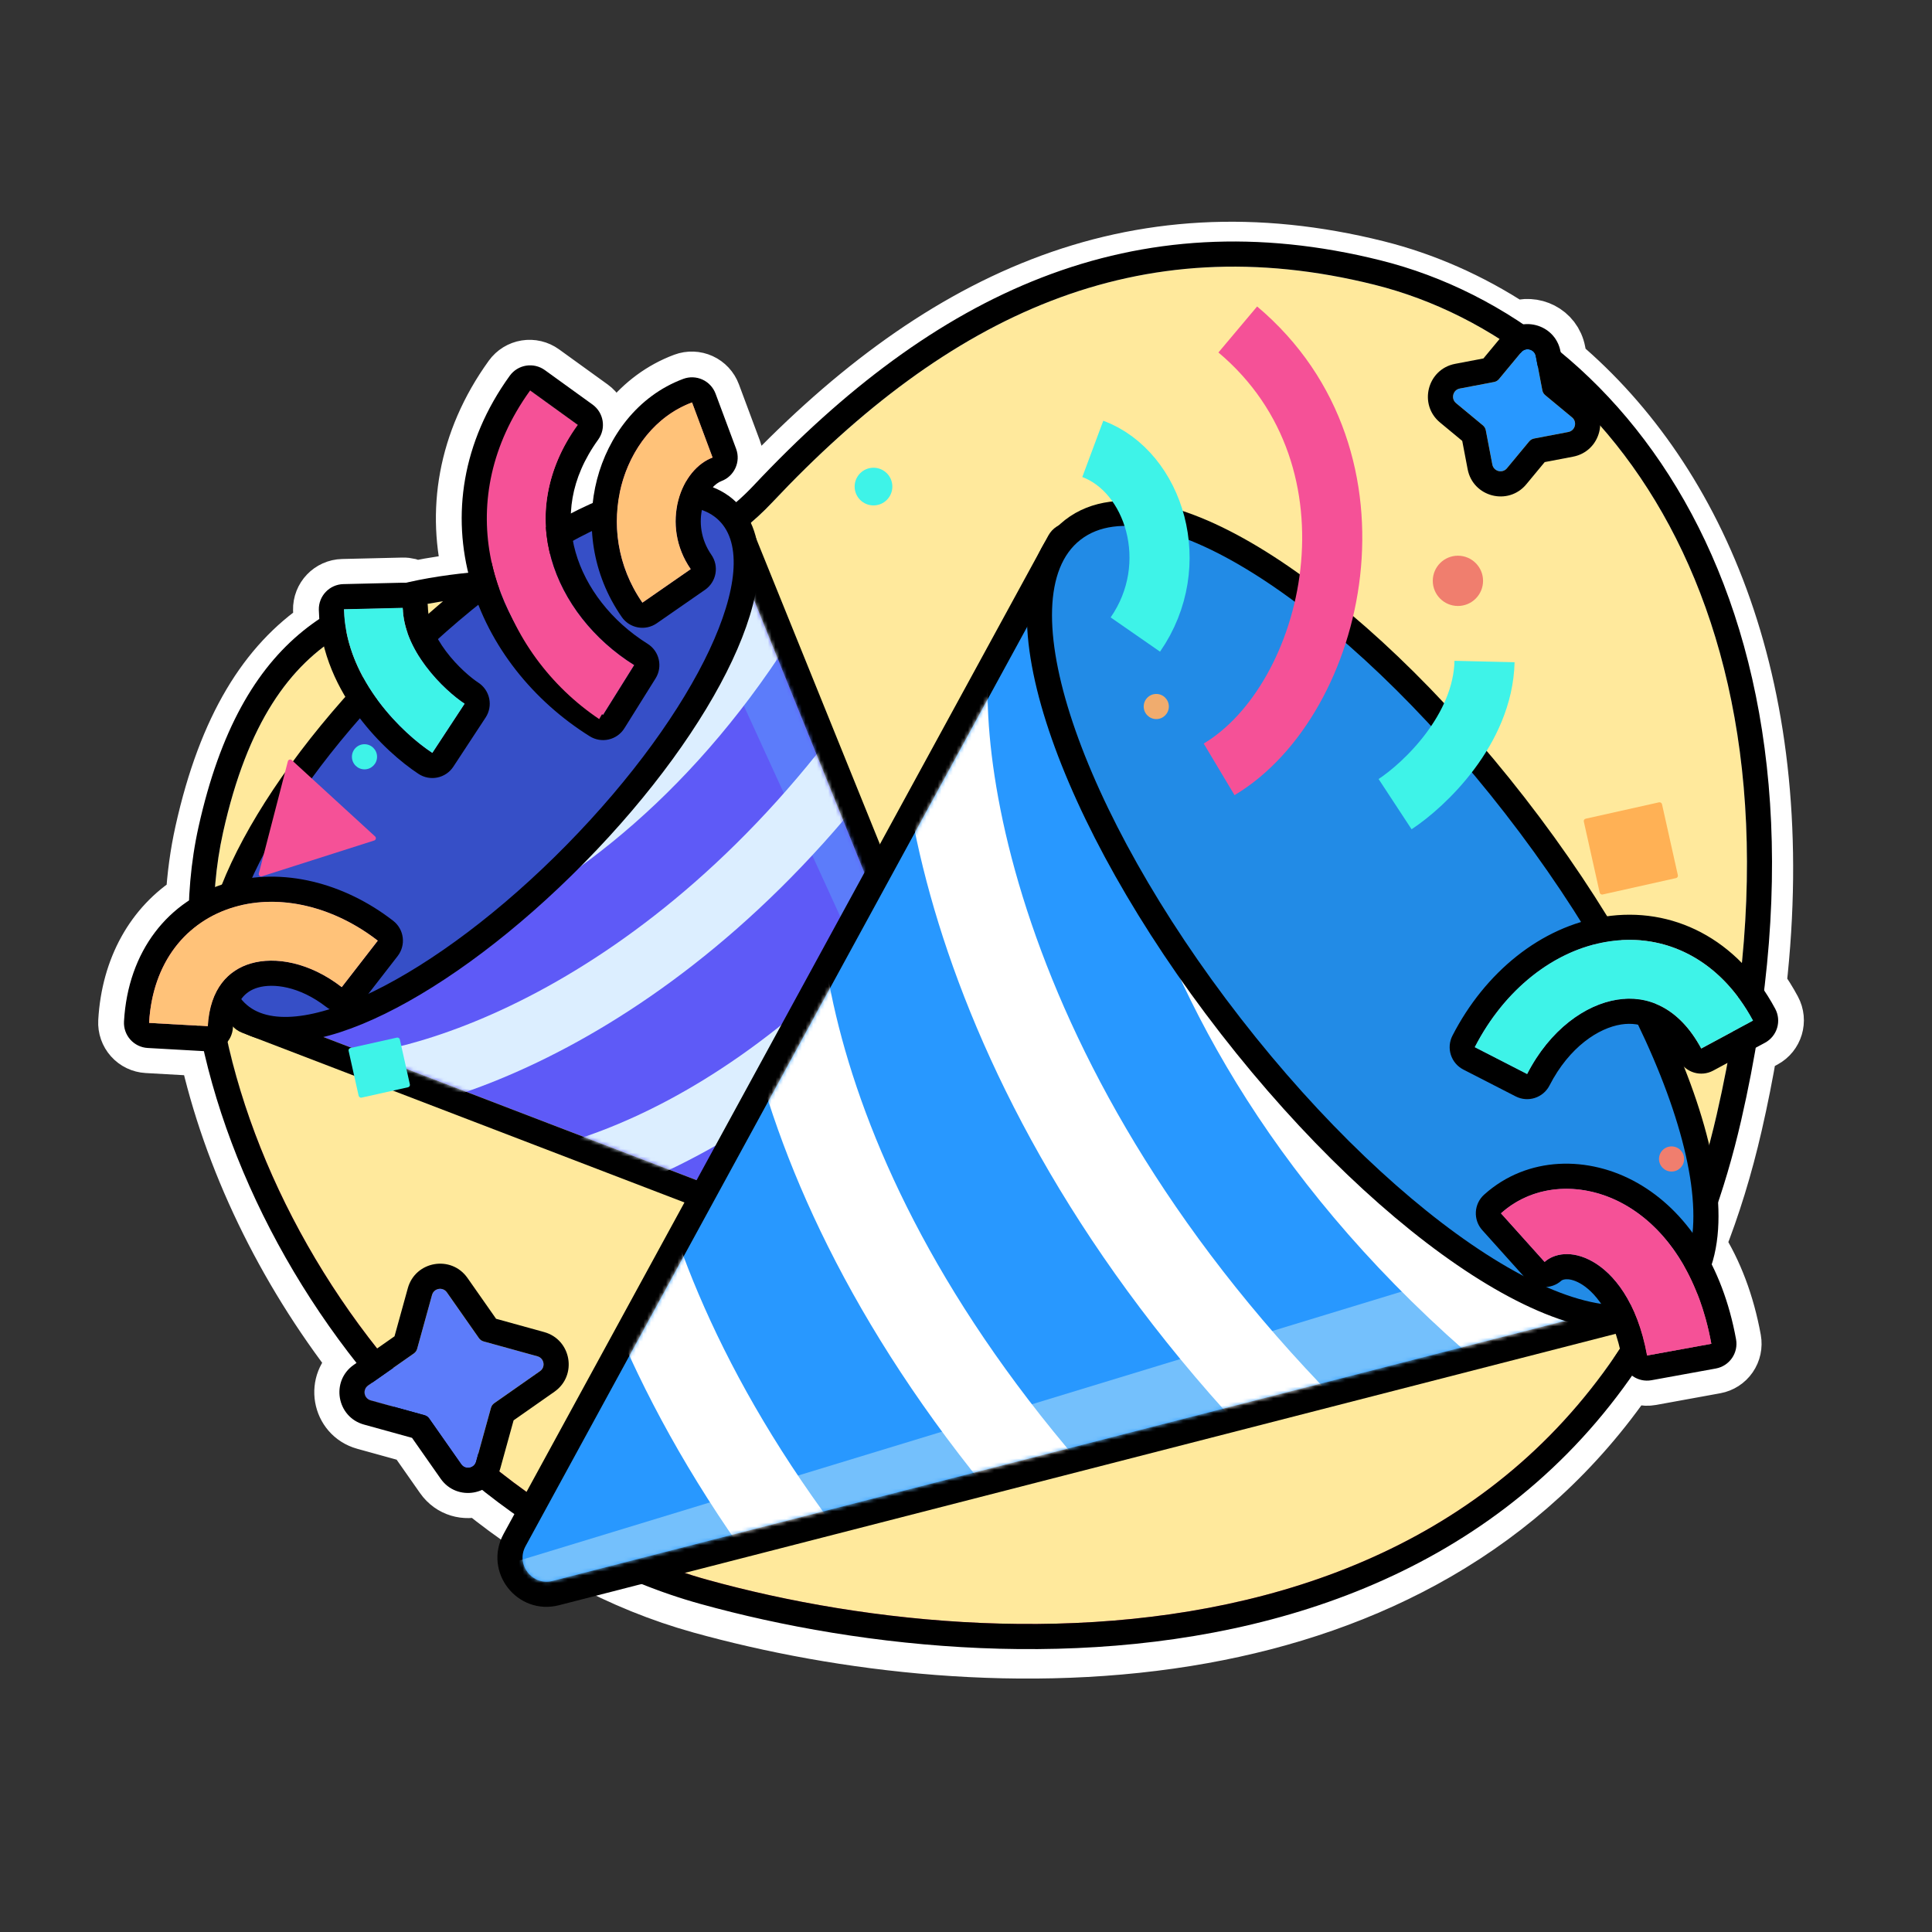 <svg width="512" height="512" viewBox="0 0 512 512" fill="none" xmlns="http://www.w3.org/2000/svg">
<rect x="0" y="0" width="512" height="512" fill="#333333" stroke="none"/>
<g clip-path="url(#clip0_39_342)">
<path d="M59.512 221.834C58.068 228.331 57.266 235.122 57.066 242.116C46.953 247.022 40.124 257.144 39.339 271.063L55.245 271.96C55.482 267.76 56.497 264.474 58.025 261.951C62.152 296.156 78.732 332.956 103.672 362.882L97.554 367.168C96.025 368.24 96.433 370.608 98.233 371.105L112.51 375.052C113.005 375.189 113.436 375.493 113.73 375.913L122.23 388.045C123.301 389.575 125.669 389.166 126.167 387.367L126.492 386.191C144.391 401.669 164.982 413.591 187.332 419.8C259.927 439.965 380.352 443.898 433.855 349.606C434.92 352.395 435.82 355.585 436.482 359.218L453.516 356.116C451.624 345.725 447.969 337.178 443.136 330.608C447.444 320.279 451.061 308.986 453.884 296.656C455.67 288.854 457.139 281.251 458.308 273.847L464.727 270.393C463.25 267.649 461.61 265.168 459.832 262.951C469.424 184.061 444.217 129.136 407.986 99.522L406.998 94.351C406.648 92.517 404.321 91.919 403.129 93.356L401.891 94.851C389.83 86.198 376.759 80.188 363.475 76.867C301.123 61.279 251.242 84.661 204.479 134.542C201.493 137.727 198.386 140.461 195.18 142.813L187.829 126.74L180.834 129.939C182.629 125.611 185.663 122.623 188.894 121.419L183.329 106.491C173.568 110.129 167.018 118.985 164.5 128.667C163.73 131.626 163.313 134.735 163.292 137.904C157.905 140.012 152.051 142.982 145.92 146.721C143.301 136.103 144.92 124.256 153.261 112.706L140.346 103.379C128.78 119.393 126.526 136.801 130.952 152.421C131.304 153.662 131.696 154.888 132.129 156.1C130.675 157.187 129.215 158.31 127.749 159.467C120.625 160.149 113.662 161.089 107.031 162.844C106.963 162.258 106.922 161.67 106.908 161.082L90.981 161.459C91.042 164.023 91.38 166.493 91.931 168.856C77.696 176.939 66.116 192.114 59.512 221.834Z" fill="#F55197"/>
<path d="M38.964 277.713L54.125 278.568C60.46 307.207 74.49 336.44 94.016 361.513L93.732 361.713C87.589 366.016 89.229 375.527 96.458 377.526L109.193 381.046L116.774 391.868C119.23 395.372 123.38 396.344 126.863 395.189C144.27 409.294 164.07 420.251 185.549 426.218C222.52 436.488 271.821 442.688 318.937 434.18C362.324 426.345 404.207 405.938 432.425 364.502C433.865 365.607 435.749 366.123 437.675 365.772L454.709 362.67C456.448 362.353 457.989 361.359 458.994 359.906C459.999 358.453 460.386 356.661 460.07 354.923C458.299 345.202 455.064 336.763 450.651 329.807C454.513 320.04 457.777 309.5 460.377 298.142C461.935 291.339 463.257 284.678 464.354 278.158L467.883 276.259C471.123 274.516 472.336 270.476 470.593 267.236C469.415 265.048 468.135 262.99 466.759 261.068C475.535 183.092 450.94 127.223 414.082 95.931L413.541 93.101C412.431 87.287 406.374 84.565 401.518 86.514C389.988 78.935 377.651 73.545 365.09 70.404C332.649 62.294 303.18 64.288 275.721 74.944C248.381 85.553 223.422 104.596 199.619 129.986C198.947 130.703 198.27 131.393 197.587 132.059L194.421 125.137C194.622 124.837 194.801 124.52 194.953 124.187C195.687 122.58 195.753 120.748 195.135 119.092L189.571 104.164C188.954 102.509 187.704 101.166 186.098 100.432C184.491 99.698 182.658 99.632 181.003 100.249C168.77 104.809 160.99 115.7 158.053 126.99C157.514 129.063 157.122 131.196 156.888 133.367C155.108 134.16 153.298 135.028 151.464 135.968C151.743 129.766 153.888 123.216 158.661 116.607C160.815 113.624 160.144 109.46 157.161 107.306L144.246 97.978C142.814 96.944 141.029 96.521 139.285 96.802C137.541 97.084 135.98 98.046 134.945 99.479C122.449 116.782 119.679 135.85 124.239 153.127C119.544 153.631 114.818 154.288 110.156 155.264C109.15 154.702 107.986 154.393 106.75 154.422L90.823 154.8C87.145 154.887 84.234 157.939 84.322 161.617C84.353 162.961 84.449 164.281 84.602 165.575C70.23 175.33 59.302 192.07 53.009 220.389C51.733 226.132 50.933 232.059 50.575 238.111C40.11 244.696 33.504 256.224 32.689 270.687C32.589 272.451 33.194 274.183 34.371 275.5C35.548 276.818 37.2 277.614 38.964 277.713ZM119.746 385.592C119.747 385.589 119.748 385.586 119.749 385.584L119.746 385.592ZM408.258 97.607C408.255 97.611 408.252 97.614 408.249 97.618L408.258 97.607L407.501 96.979L408.258 97.607ZM108.275 379.735L108.279 379.741C108.278 379.739 108.276 379.737 108.275 379.735Z" stroke="white" stroke-width="13.323" stroke-linecap="round" stroke-linejoin="round"/>
<path d="M59.131 220.526C43.486 290.726 102.936 395.246 187.417 418.645C271.898 442.045 420.919 443.605 454.941 295.406C484.666 165.926 426.781 91.046 364.202 75.446C301.623 59.846 251.561 83.246 204.627 133.166C157.693 183.086 81.068 122.093 59.131 220.526Z" fill="#FFE99C"/>
<path fill-rule="evenodd" clip-rule="evenodd" d="M80.065 340.647C56.017 301.882 44.307 256.414 52.628 219.077C58.318 193.545 67.785 177.342 80.327 167.192C92.801 157.096 107.425 153.735 121.718 152.039C126.923 151.421 132.292 151.006 137.539 150.6C139.446 150.453 141.337 150.306 143.198 150.152C150.303 149.563 157.189 148.845 163.863 147.503C177.076 144.847 189.254 139.79 199.772 128.603C223.661 103.194 248.708 84.139 276.142 73.524C303.693 62.863 333.26 60.868 365.812 68.983C432.877 85.701 491.727 164.933 461.432 296.896C443.829 373.574 396.119 411.951 341.967 427.769C288.31 443.444 228.594 436.963 185.637 425.065C141.381 412.807 104.167 379.501 80.065 340.647ZM187.416 418.645C102.934 395.245 43.485 290.726 59.129 220.526C72.096 162.342 104.171 159.862 137.927 157.252C161.278 155.446 185.434 153.578 204.625 133.166C251.559 83.246 301.622 59.846 364.2 75.446C426.779 91.046 484.664 165.926 454.939 295.406C420.917 443.605 271.897 442.045 187.416 418.645Z" fill="black"/>
<path d="M192.042 139.834L66.554 267.47L266.531 344.196C270.228 345.614 273.836 341.939 272.351 338.269L192.042 139.834Z" fill="#5E5AF7"/>
<path fill-rule="evenodd" clip-rule="evenodd" d="M60.045 268.884C59.569 266.69 60.23 264.403 61.805 262.801L187.293 135.165C188.866 133.564 191.14 132.864 193.341 133.301C195.543 133.739 197.376 135.255 198.218 137.336L278.526 335.771C282.197 344.841 273.28 353.921 264.146 350.416L64.169 273.691C62.072 272.886 60.522 271.079 60.045 268.884ZM66.555 267.471L266.532 344.197C270.228 345.615 273.837 341.941 272.351 338.27L192.043 139.835L66.555 267.471Z" fill="black"/>
<mask id="mask0_39_342" style="mask-type:alpha" maskUnits="userSpaceOnUse" x="66" y="139" width="207" height="206">
<path d="M192.042 139.834L66.554 267.47L266.531 344.196C270.228 345.614 273.836 341.939 272.351 338.269L192.042 139.834Z" fill="#28FF71"/>
</mask>
<g mask="url(#mask0_39_342)">
<path fill-rule="evenodd" clip-rule="evenodd" d="M273.854 354.795L172.712 133.654L187.829 126.74L288.97 347.881L273.854 354.795Z" fill="#5C7CFA"/>
<path d="M58.868 262.102C85.892 264.444 164.388 249.812 216.736 157.269L202.268 149.085C153.337 235.586 81.287 247.36 60.303 245.541L58.868 262.102Z" fill="#DCEEFF"/>
<path d="M83.102 296.378C97.253 297.605 122.168 292.557 150.396 277.485C178.909 262.263 211.386 236.526 240.58 195.481L227.035 185.847C199.341 224.782 168.826 248.803 142.568 262.822C116.025 276.993 94.39 280.672 84.537 279.818L83.102 296.378Z" fill="#DCEEFF"/>
<path d="M271.679 226.056C213.527 307.813 148.694 325.647 121.066 323.252L122.502 306.692C142.882 308.458 202.509 294.625 258.133 216.422L271.679 226.056Z" fill="#DCEEFF"/>
<path d="M152.165 353.828C179.793 356.222 244.626 338.388 302.778 256.631L289.232 246.997C233.608 325.2 173.981 339.034 153.601 337.267L152.165 353.828Z" fill="#DCEEFF"/>
</g>
<path d="M152.512 226.264C170.06 208.417 183.508 189.661 191.015 173.675C194.762 165.696 197.111 158.235 197.649 151.819C198.186 145.428 196.949 139.565 192.862 135.546C188.774 131.527 182.89 130.391 176.51 131.036C170.104 131.683 162.684 134.158 154.77 138.04C138.913 145.817 120.389 159.582 102.842 177.429C85.294 195.277 71.846 214.032 64.339 230.019C60.592 237.997 58.243 245.459 57.705 251.875C57.169 258.265 58.405 264.129 62.492 268.147C66.58 272.166 72.464 273.303 78.844 272.658C85.25 272.011 92.67 269.536 100.584 265.654C116.441 257.876 134.965 244.112 152.512 226.264Z" fill="#364FC7" stroke="black" stroke-width="6.661" stroke-linejoin="round"/>
<path d="M286.29 143.089C285.601 142.202 284.512 141.723 283.392 141.813C282.273 141.903 281.275 142.552 280.737 143.537L136.362 408.135C132.298 415.582 139.076 424.291 147.293 422.18L439.076 347.234C440.163 346.955 441.036 346.147 441.399 345.085C441.762 344.023 441.566 342.85 440.877 341.964L286.29 143.089Z" fill="#2898FF" stroke="black" stroke-width="6.661" stroke-linejoin="round"/>
<mask id="mask1_39_342" style="mask-type:alpha" maskUnits="userSpaceOnUse" x="138" y="145" width="301" height="275">
<path d="M438.248 344.008L283.661 145.132L139.286 409.729C136.617 414.621 141.068 420.34 146.465 418.954L438.248 344.008Z" fill="#2E9BFF"/>
</mask>
<g mask="url(#mask1_39_342)">
<path fill-rule="evenodd" clip-rule="evenodd" d="M123.132 417.963L450.477 318.2L457.296 340.576L129.952 440.339L123.132 417.963Z" fill="#74C0FC"/>
<path d="M292.583 135.413C284.267 172.669 290.013 284.89 409.313 375.193L423.431 356.542C311.92 272.134 308.957 169.438 315.414 140.509L292.583 135.413Z" fill="white"/>
<path d="M240.246 162.811C235.892 182.32 238.279 218.014 254.027 260.203C269.933 302.817 299.764 352.924 351.56 401.312L367.529 384.218C318.395 338.317 290.591 291.267 275.942 252.023C261.135 212.354 260.045 181.489 263.077 167.907L240.246 162.811Z" fill="white"/>
<path d="M303.104 438.977C199.932 342.594 187.168 248.832 195.669 210.745L218.5 215.84C212.228 243.937 220.385 329.689 319.073 421.884L303.104 438.977Z" fill="white"/>
<path d="M147.213 248.41C138.711 286.497 151.475 380.259 254.647 476.642L270.616 459.549C171.928 367.354 163.772 281.602 170.043 253.505L147.213 248.41Z" fill="white"/>
</g>
<path d="M326.15 271.891C347.698 299.612 371.237 321.757 391.973 335.111C402.328 341.78 412.143 346.361 420.776 348.263C429.385 350.16 437.32 349.484 443.244 344.879C449.168 340.274 451.781 332.751 452.066 323.942C452.353 315.106 450.335 304.464 446.428 292.784C438.602 269.394 422.95 241.119 401.402 213.398C379.855 185.676 356.315 163.532 335.579 150.177C325.225 143.509 315.409 138.928 306.776 137.026C298.168 135.129 290.233 135.805 284.309 140.41C278.385 145.014 275.772 152.537 275.486 161.347C275.199 170.183 277.217 180.825 281.125 192.505C288.951 215.895 304.602 244.17 326.15 271.891Z" fill="#228BE6" stroke="black" stroke-width="6.661" stroke-linejoin="round"/>
<path fill-rule="evenodd" clip-rule="evenodd" d="M159.821 189.474C146.159 180.936 135.471 167.734 131.119 152.375C126.707 136.805 128.952 119.451 140.486 103.48L153.123 112.607C144.394 124.693 142.996 137.115 146.116 148.125C149.295 159.344 157.313 169.525 168.082 176.256L159.821 189.474ZM179.753 132.635C181.274 126.785 184.898 122.726 188.834 121.259L183.39 106.652C173.692 110.267 167.174 119.071 164.667 128.711C162.124 138.489 163.444 149.916 170.242 159.712L183.048 150.826C179.03 145.035 178.267 138.346 179.753 132.635ZM464.576 270.475C455.779 254.126 441.171 247.188 426.218 249.509C411.851 251.738 398.659 262.258 390.834 277.511L404.703 284.626C410.744 272.851 420.155 266.224 428.609 264.912C436.476 263.691 444.907 266.817 450.85 277.861L464.576 270.475ZM453.517 356.117C450.213 337.973 441.535 325.452 430.597 319.262C419.788 313.144 406.735 313.489 397.769 321.543L409.338 334.424C411.776 332.235 416.487 331.171 422.069 334.331C427.524 337.418 433.868 344.86 436.482 359.219L453.517 356.117ZM39.511 271.073C40.416 255.027 49.38 244.069 62.131 240.356C74.312 236.809 88.493 240.275 100.117 249.286L90.566 261.605C82.031 254.989 72.924 253.449 66.488 255.323C60.622 257.031 55.64 261.92 55.074 271.951L39.511 271.073ZM100.36 185.904C105.061 192.184 110.628 196.935 114.572 199.524L123.126 186.493C120.586 184.826 116.381 181.294 112.84 176.564C109.291 171.821 106.865 166.493 106.737 161.086L91.153 161.456C91.385 171.222 95.669 179.635 100.36 185.904Z" fill="#F55197"/>
<path fill-rule="evenodd" clip-rule="evenodd" d="M161.319 195.965C159.598 196.362 157.789 196.059 156.291 195.123C141.395 185.813 129.565 171.321 124.71 154.191C119.747 136.673 122.353 117.212 135.087 99.58C136.121 98.148 137.682 97.185 139.426 96.904C141.171 96.622 142.955 97.045 144.387 98.08L157.024 107.206C160.007 109.36 160.678 113.524 158.524 116.507C150.994 126.933 149.958 137.248 152.526 146.309C155.204 155.76 162.081 164.649 171.613 170.607C174.733 172.557 175.682 176.666 173.732 179.786L165.47 193.005C164.534 194.503 163.041 195.568 161.319 195.965ZM195.077 118.932C196.362 122.379 194.609 126.215 191.162 127.5C189.67 128.057 187.295 130.104 186.2 134.312L179.754 132.635C181.275 126.787 184.896 122.728 188.831 121.26C188.833 121.259 188.834 121.259 188.835 121.259L183.391 106.652C181.249 107.451 179.262 108.502 177.44 109.76C171.01 114.197 166.621 121.2 164.668 128.711C162.613 136.611 163.08 145.587 166.92 153.91C167.831 155.885 168.933 157.824 170.236 159.703C170.238 159.706 170.24 159.709 170.242 159.712L183.049 150.826C183.048 150.824 183.047 150.822 183.045 150.821C179.031 145.031 178.268 138.345 179.754 132.635L186.2 134.312C185.168 138.282 185.69 142.947 188.522 147.028C189.529 148.48 189.919 150.272 189.604 152.011C189.29 153.749 188.298 155.292 186.847 156.299L174.04 165.185C172.589 166.192 170.796 166.582 169.058 166.268C167.319 165.953 165.777 164.961 164.77 163.51C156.782 151.999 155.226 138.548 158.221 127.034C161.147 115.785 168.895 104.946 181.064 100.411C182.719 99.794 184.552 99.859 186.159 100.594C187.766 101.328 189.015 102.67 189.632 104.326L195.077 118.932ZM470.957 272.391C470.449 274.083 469.289 275.504 467.733 276.341L454.007 283.727C450.767 285.47 446.727 284.257 444.984 281.017C442.518 276.434 439.801 273.967 437.36 272.688C434.931 271.415 432.324 271.077 429.631 271.495C423.696 272.416 415.905 277.386 410.631 287.667C408.952 290.94 404.937 292.232 401.663 290.553L387.794 283.438C386.222 282.631 385.035 281.233 384.494 279.552C383.953 277.87 384.102 276.042 384.908 274.47C393.493 257.737 408.298 245.549 425.197 242.926C443.186 240.135 460.43 248.71 470.443 267.318C471.28 268.874 471.465 270.699 470.957 272.391ZM460.071 354.923C460.73 358.543 458.33 362.011 454.711 362.67L437.676 365.772C434.057 366.432 430.589 364.032 429.93 360.412C427.582 347.519 422.142 342.025 418.789 340.128C416.994 339.112 415.703 338.97 414.966 339.018C414.188 339.07 413.836 339.339 413.79 339.38C412.476 340.561 410.746 341.171 408.982 341.076C407.218 340.981 405.563 340.19 404.383 338.875L392.813 325.994C390.355 323.257 390.581 319.045 393.318 316.587C404.816 306.26 421.084 306.223 433.879 313.465C446.93 320.851 456.503 335.33 460.071 354.923ZM34.544 275.51C33.367 274.193 32.762 272.462 32.861 270.698C33.911 252.091 44.567 238.533 60.269 233.961C74.912 229.697 91.262 233.991 104.199 244.021C105.595 245.104 106.504 246.696 106.726 248.449C106.948 250.202 106.464 251.971 105.382 253.367L95.831 265.686C93.577 268.594 89.393 269.124 86.485 266.87C79.28 261.284 72.341 260.557 68.351 261.718C66.603 262.228 65.169 263.14 64.093 264.553C63.005 265.981 61.95 268.358 61.726 272.326C61.519 275.999 58.373 278.809 54.7 278.601L39.137 277.724C37.373 277.624 35.721 276.828 34.544 275.51ZM115.926 206.047C114.196 206.406 112.394 206.062 110.917 205.093C106.373 202.11 100.224 196.838 95.028 189.895C89.85 182.976 84.77 173.244 84.495 161.613C84.407 157.936 87.318 154.883 90.996 154.796L106.58 154.427C110.257 154.34 113.31 157.25 113.397 160.928C113.481 164.475 115.114 168.484 118.174 172.572C121.219 176.641 124.842 179.651 126.783 180.925C128.259 181.894 129.291 183.411 129.649 185.141C130.008 186.87 129.665 188.672 128.696 190.149L120.141 203.18C119.172 204.657 117.655 205.688 115.926 206.047ZM159.821 189.474C157.935 188.295 156.104 187.027 154.34 185.676C143.328 177.248 134.871 165.613 131.119 152.375C127.218 138.606 128.522 123.442 136.853 109.073C137.943 107.193 139.153 105.327 140.487 103.48L153.124 112.607C153.123 112.608 153.122 112.609 153.121 112.611C144.394 124.696 142.997 137.117 146.117 148.125C149.296 159.344 157.313 169.525 168.083 176.256L159.821 189.474ZM394.192 271.746C392.994 273.569 391.878 275.48 390.854 277.473C390.848 277.486 390.841 277.498 390.835 277.511L404.704 284.626C404.71 284.615 404.715 284.604 404.721 284.593C410.763 272.838 420.164 266.223 428.609 264.912C436.477 263.691 444.908 266.817 450.85 277.861L464.577 270.475C463.484 268.443 462.301 266.556 461.038 264.815C452.143 252.544 439.313 247.477 426.219 249.509C413.741 251.445 402.151 259.634 394.192 271.746ZM403.323 317.757C411.65 313.594 421.857 314.315 430.598 319.262C440.176 324.683 448.021 334.959 452.042 349.614C452.613 351.694 453.107 353.862 453.517 356.117L436.483 359.219C433.868 344.86 427.525 337.418 422.07 334.331C416.488 331.171 411.776 332.235 409.339 334.424L397.769 321.543C399.486 320.001 401.351 318.742 403.323 317.757ZM39.512 271.073C39.642 268.757 39.941 266.548 40.394 264.451C43.083 252.015 51.221 243.533 62.131 240.356C72.442 237.354 84.186 239.376 94.599 245.532C96.48 246.645 98.318 247.892 100.096 249.269C100.103 249.275 100.11 249.28 100.117 249.286L90.567 261.605C90.561 261.601 90.556 261.597 90.551 261.593C82.021 254.987 72.921 253.45 66.489 255.323C60.623 257.031 55.641 261.92 55.075 271.951L39.512 271.073ZM114.573 199.524C113.009 198.497 111.189 197.131 109.27 195.464C106.349 192.926 103.197 189.694 100.361 185.904C96.771 181.107 93.419 175.054 91.94 168.1C91.487 165.97 91.209 163.755 91.154 161.466C91.154 161.463 91.154 161.459 91.154 161.456L106.737 161.086C106.866 166.493 109.291 171.821 112.841 176.564C116.381 181.294 120.587 184.826 123.127 186.493L114.573 199.524Z" fill="black"/>
<path d="M289.601 118.956C305.839 125.009 313.758 149.596 300.876 168.16" stroke="#3EF3E8" stroke-width="15.931"/>
<path fill-rule="evenodd" clip-rule="evenodd" d="M426.219 249.508C441.172 247.188 455.78 254.125 464.577 270.474L450.851 277.861C444.908 266.817 436.477 263.691 428.61 264.912C420.156 266.224 410.746 272.85 404.704 284.626L390.835 277.51C398.66 262.258 411.852 251.738 426.219 249.508Z" fill="#3EF3E8"/>
<path fill-rule="evenodd" clip-rule="evenodd" d="M430.597 319.261C441.534 325.451 450.212 337.973 453.516 356.116L436.482 359.218C433.867 344.86 427.524 337.417 422.069 334.33C416.486 331.171 411.775 332.234 409.337 334.424L397.768 321.542C406.735 313.489 419.787 313.144 430.597 319.261Z" fill="#F55197"/>
<path d="M369.713 213.108C377.436 208.038 392.99 193.38 393.418 175.308" stroke="#3EF3E8" stroke-width="15.931"/>
<path d="M323.08 203.888C353.836 185.509 369.214 121.971 328.023 87.314" stroke="#F55197" stroke-width="15.931"/>
<path fill-rule="evenodd" clip-rule="evenodd" d="M179.754 132.633C181.276 126.783 184.899 122.724 188.836 121.257L183.391 106.651C173.694 110.265 167.176 119.069 164.668 128.709C162.125 138.487 163.445 149.914 170.243 159.711L183.05 150.824C179.032 145.034 178.269 138.344 179.754 132.633Z" fill="#FFC279"/>
<path fill-rule="evenodd" clip-rule="evenodd" d="M62.131 240.356C49.38 244.069 40.416 255.027 39.511 271.073L55.075 271.951C55.64 261.92 60.622 257.031 66.489 255.323C72.924 253.449 82.032 254.989 90.566 261.605L100.117 249.286C88.494 240.275 74.312 236.809 62.131 240.356Z" fill="#FFC279"/>
<path fill-rule="evenodd" clip-rule="evenodd" d="M100.36 185.903C105.061 192.184 110.628 196.935 114.572 199.524L123.126 186.493C120.586 184.825 116.381 181.294 112.84 176.563C109.291 171.821 106.865 166.493 106.737 161.086L91.153 161.455C91.385 171.222 95.669 179.635 100.36 185.903Z" fill="#3EF3E8"/>
<path fill-rule="evenodd" clip-rule="evenodd" d="M131.875 153.205C135.957 168.673 145.98 181.967 158.791 190.565L166.538 177.254C156.439 170.476 148.92 160.224 145.939 148.926C143.014 137.839 144.324 125.33 152.51 113.158L140.66 103.968C129.843 120.051 127.738 137.527 131.875 153.205Z" fill="#F55197"/>
<circle cx="386.363" cy="153.928" r="6.661" fill="#F07E6E"/>
<circle cx="442.984" cy="307.139" r="3.331" fill="#F07E6E"/>
<circle cx="231.486" cy="128.948" r="4.996" fill="#3EF3E8"/>
<circle cx="96.594" cy="200.557" r="3.331" fill="#3EF3E8"/>
<circle cx="306.426" cy="187.235" r="3.331" fill="#F0AC6E"/>
<path d="M114.494 343.17C114.991 341.371 117.359 340.962 118.43 342.492L126.93 354.624C127.224 355.044 127.656 355.348 128.15 355.485L142.428 359.432C144.228 359.929 144.636 362.297 143.107 363.369L130.974 371.868C130.554 372.163 130.25 372.594 130.113 373.089L126.166 387.366C125.669 389.166 123.301 389.574 122.229 388.045L113.73 375.913C113.435 375.493 113.004 375.188 112.51 375.052L98.232 371.105C96.432 370.607 96.024 368.239 97.553 367.168L109.685 358.668C110.105 358.374 110.41 357.943 110.547 357.448L114.494 343.17Z" fill="#5C7CFA"/>
<path fill-rule="evenodd" clip-rule="evenodd" d="M110.548 357.449C110.411 357.943 110.106 358.375 109.686 358.669L97.554 367.169C96.025 368.24 96.433 370.608 98.233 371.106L112.51 375.052C113.005 375.189 113.436 375.494 113.731 375.914L122.23 388.046C123.302 389.575 125.67 389.167 126.167 387.367L130.114 373.09C130.251 372.595 130.555 372.164 130.975 371.869L143.107 363.37C144.637 362.298 144.228 359.93 142.429 359.433L128.151 355.486C127.657 355.349 127.225 355.045 126.931 354.625L118.431 342.493C117.36 340.963 114.992 341.372 114.494 343.171L110.548 357.449ZM131.468 349.492L123.887 338.67C119.583 332.528 110.072 334.167 108.074 341.396L104.553 354.132L93.732 361.713C87.589 366.017 89.229 375.528 96.458 377.526L109.193 381.047L116.775 391.868C121.078 398.011 130.589 396.371 132.588 389.142L136.108 376.407L146.93 368.825C153.072 364.522 151.433 355.011 144.204 353.012L131.468 349.492Z" fill="black"/>
<path d="M403.13 93.357C404.321 91.919 406.648 92.518 406.999 94.352L408.734 103.431C408.83 103.935 409.098 104.39 409.493 104.717L416.611 110.616C418.048 111.807 417.45 114.134 415.616 114.485L406.536 116.22C406.033 116.316 405.578 116.585 405.251 116.979L399.352 124.097C398.161 125.534 395.833 124.936 395.483 123.102L393.748 114.022C393.652 113.519 393.383 113.064 392.988 112.737L385.871 106.838C384.433 105.647 385.032 103.319 386.866 102.969L395.945 101.234C396.449 101.138 396.904 100.869 397.231 100.474L403.13 93.357Z" fill="#2898FF"/>
<path fill-rule="evenodd" clip-rule="evenodd" d="M397.233 100.472C396.906 100.867 396.451 101.136 395.947 101.232L386.868 102.967C385.034 103.317 384.435 105.645 385.873 106.836L392.99 112.735C393.385 113.062 393.654 113.517 393.75 114.021L395.485 123.1C395.835 124.934 398.163 125.532 399.354 124.095L405.253 116.977C405.58 116.583 406.035 116.314 406.538 116.218L415.618 114.483C417.452 114.132 418.05 111.805 416.613 110.614L409.495 104.715C409.101 104.388 408.832 103.933 408.736 103.429L407.001 94.35C406.65 92.516 404.323 91.918 403.132 93.355L397.233 100.472ZM414.978 100.607L413.544 93.1C412.136 85.733 402.789 83.33 398.003 89.105L393.125 94.99L385.618 96.424C378.251 97.832 375.848 107.179 381.622 111.965L387.508 116.842L388.942 124.35C390.35 131.717 399.697 134.12 404.483 128.345L409.36 122.46L416.868 121.026C424.235 119.618 426.638 110.271 420.863 105.485L414.978 100.607Z" fill="black"/>
<rect x="92.246" y="277.865" width="13.908" height="13.486" rx="0.637" transform="rotate(-12.588 92.246 277.865)" fill="#3EF3E8"/>
<rect x="419.591" y="217.106" width="21.224" height="20.579" rx="0.637" transform="rotate(-12.588 419.591 217.106)" fill="#FFB155"/>
<path d="M68.589 231.47L76.285 201.757C76.406 201.292 76.978 201.123 77.332 201.447L99.404 221.666C99.765 221.997 99.633 222.595 99.167 222.743L69.399 232.237C68.921 232.39 68.463 231.956 68.589 231.47Z" fill="#F55197"/>
</g>
<defs>
<clipPath id="clip0_39_342">
<rect width="512" height="512" fill="white"/>
</clipPath>
</defs>
</svg>

